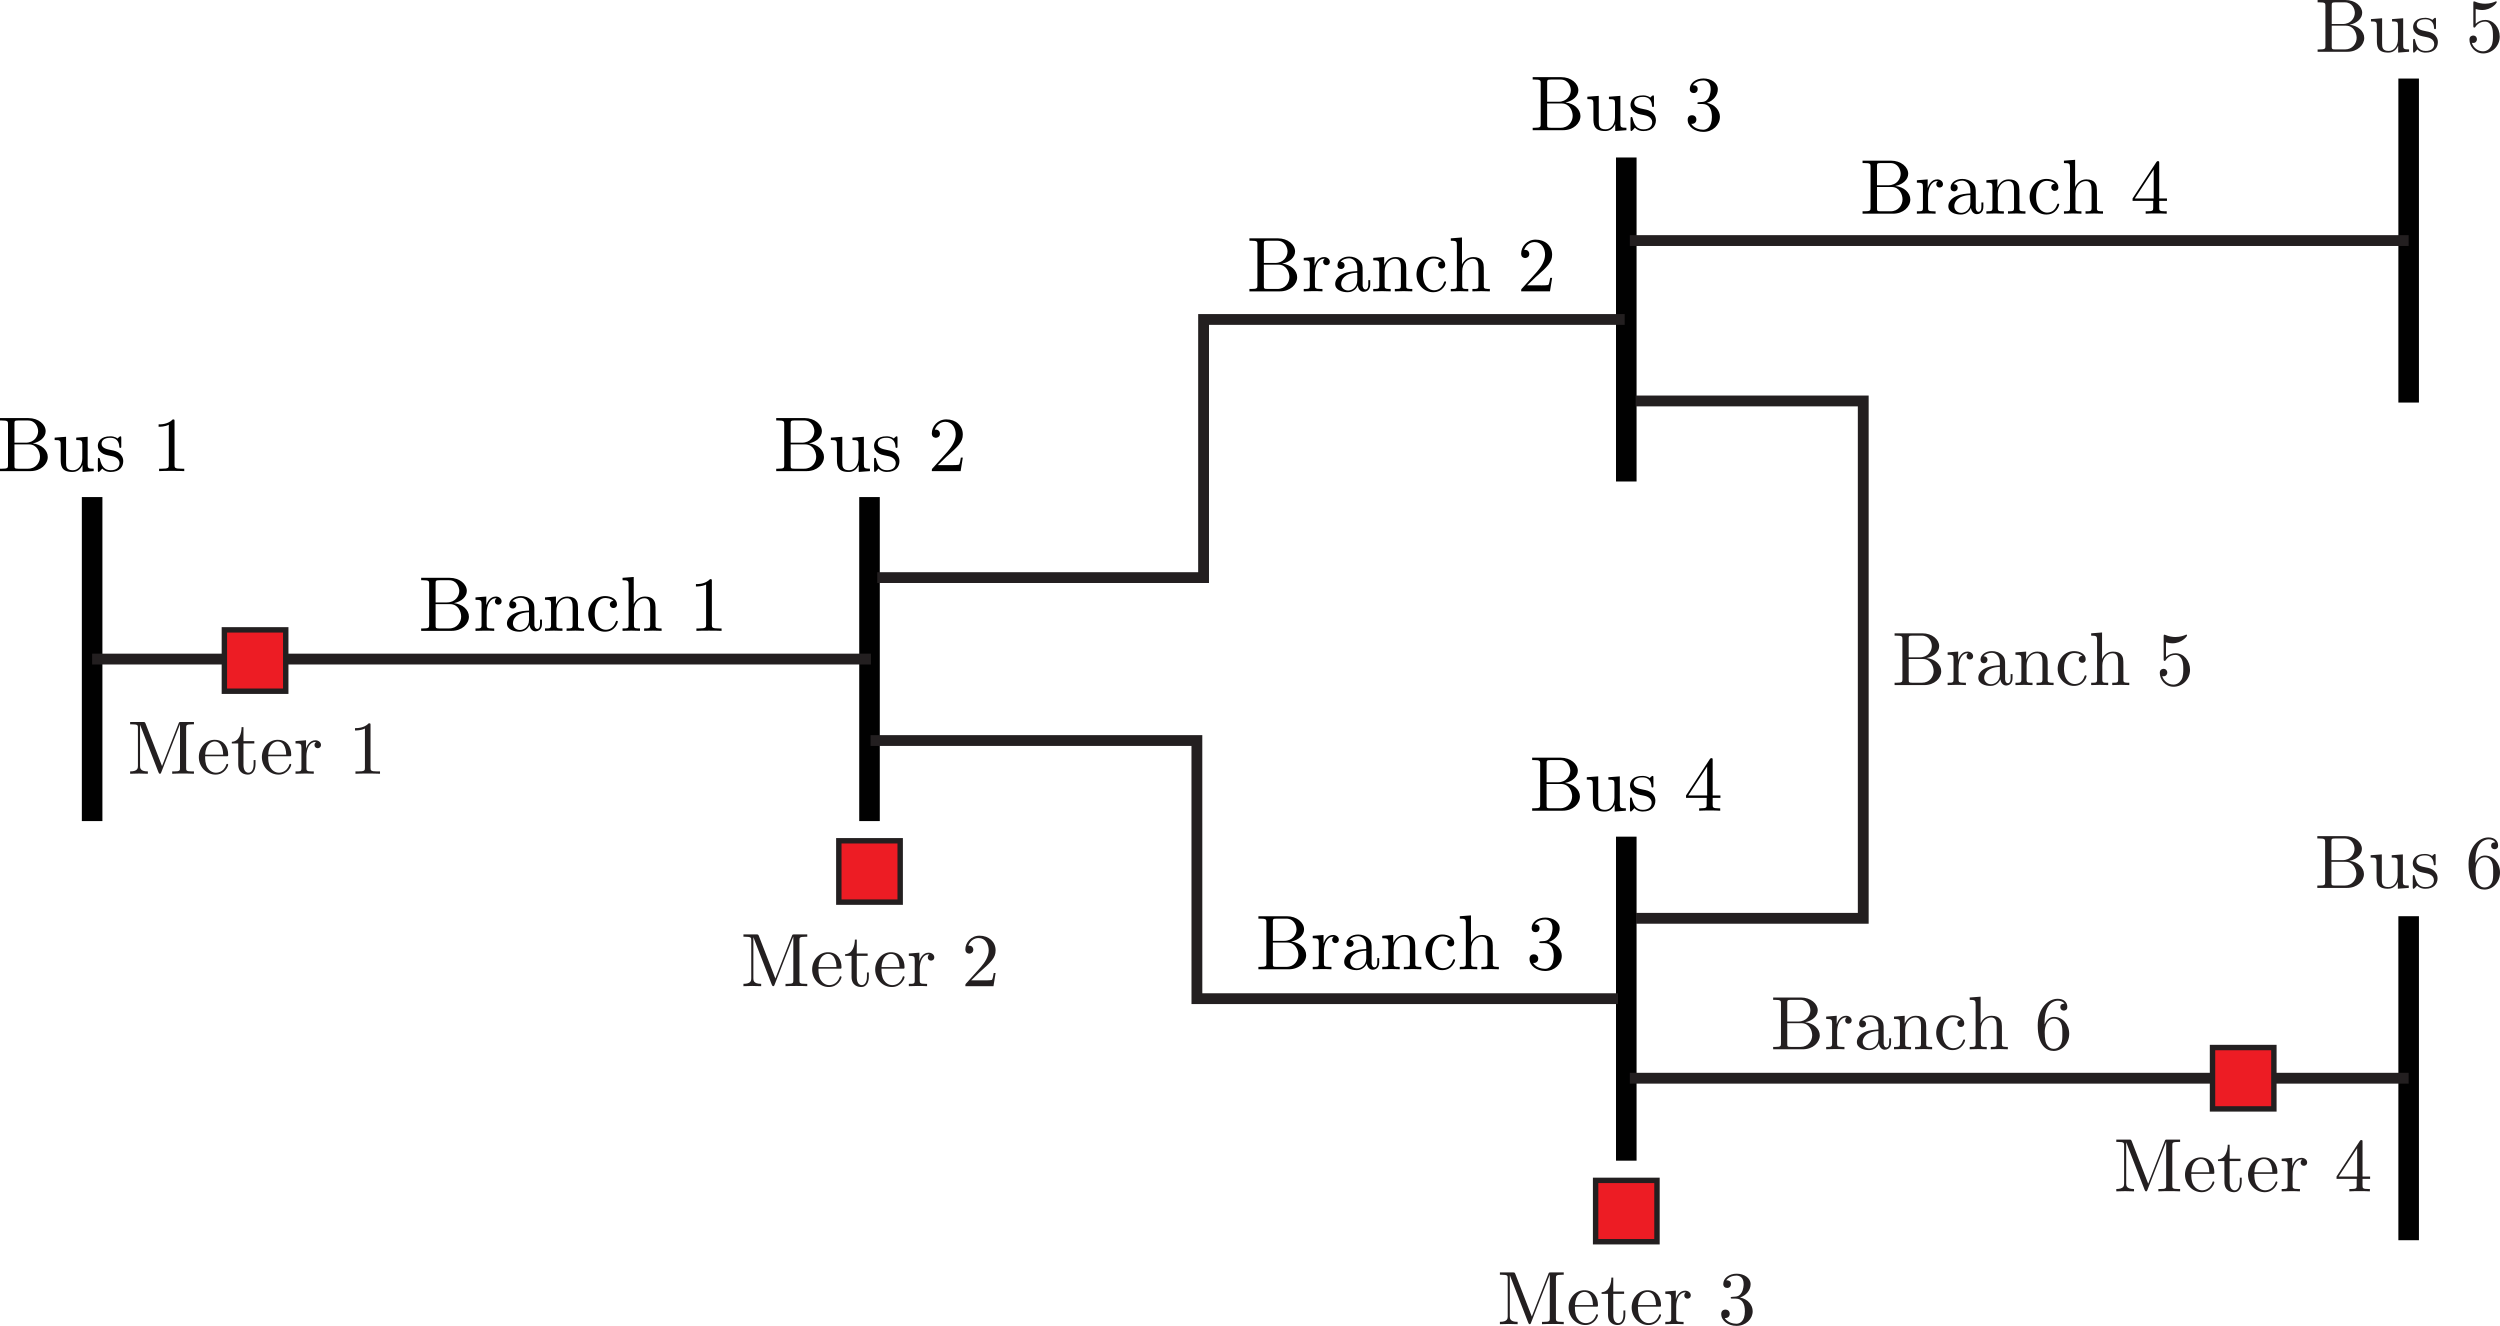 <?xml version="1.0" encoding="UTF-8"?>
<svg id="Layer_1" data-name="Layer 1" xmlns="http://www.w3.org/2000/svg" viewBox="0 0 230.96 122.489">
  <defs>
    <style>
      .cls-1, .cls-2, .cls-3, .cls-4 {
        stroke-miterlimit: 10;
      }

      .cls-1, .cls-2, .cls-4 {
        stroke: #231f20;
      }

      .cls-1, .cls-3 {
        fill: none;
      }

      .cls-2 {
        fill: #fff;
      }

      .cls-3 {
        stroke: #010101;
        stroke-width: 1.9px;
      }

      .cls-4 {
        fill: #ed1c24;
        stroke-width: .5px;
      }

      .cls-5 {
        fill: #231f20;
      }
    </style>
  </defs>
  <g>
    <rect class="cls-4" x="77.494" y="77.674" width="5.669" height="5.669"/>
    <g>
      <path class="cls-5" d="m71.629,90.401l1.534-3.943c.049-.126.049-.133.231-.133h1.184v.217h-.168c-.54,0-.553.077-.553.329v3.691c0,.252.014.329.553.329h.168v.217c-.259-.021-.729-.021-1.001-.021s-.75,0-1.008.021v-.217h.168c.539,0,.553-.077.553-.329v-4.02h-.007l-1.723,4.433c-.028.077-.049.133-.126.133-.07,0-.105-.063-.14-.154l-1.688-4.356h-.007v3.775c0,.189,0,.518.721.518v.217c-.245-.007-.588-.021-.819-.021s-.574.014-.819.021v-.217c.721,0,.721-.329.721-.518v-3.502c0-.252-.014-.329-.553-.329h-.168v-.217h1.184c.161,0,.182,0,.245.154l1.52,3.922Z"/>
      <path class="cls-5" d="m75.821,90.541c.161.259.441.469.792.469.07,0,.701,0,.946-.721.014-.056.028-.098.091-.098.035,0,.091.014.091.084,0,.133-.315.911-1.17.911-.805,0-1.541-.68-1.541-1.618,0-.875.644-1.597,1.457-1.597.875,0,1.254.679,1.254,1.373,0,.147-.021.147-.175.147h-1.954c0,.252,0,.714.21,1.05Zm1.457-1.198c0-.273-.07-1.218-.792-1.218-.238,0-.826.175-.869,1.218h1.66Z"/>
      <path class="cls-5" d="m79.153,90.254c0,.119,0,.756.47.756.259,0,.469-.266.469-.784v-.385h.175v.399c0,.448-.196.946-.693.946-.252,0-.903-.084-.903-.946v-1.933h-.595v-.154c.686-.028.896-.777.903-1.352h.175v1.289h1.002v.217h-1.002v1.947Z"/>
      <path class="cls-5" d="m81.644,90.541c.161.259.441.469.792.469.07,0,.701,0,.946-.721.014-.056.028-.098.091-.098.035,0,.091.014.091.084,0,.133-.315.911-1.17.911-.805,0-1.541-.68-1.541-1.618,0-.875.644-1.597,1.457-1.597.875,0,1.254.679,1.254,1.373,0,.147-.021.147-.175.147h-1.954c0,.252,0,.714.21,1.05Zm1.457-1.198c0-.273-.07-1.218-.792-1.218-.238,0-.826.175-.868,1.218h1.66Z"/>
      <path class="cls-5" d="m85.796,88.013c.301,0,.518.203.518.427s-.175.308-.301.308c-.154,0-.301-.105-.301-.301,0-.182.14-.266.161-.273-.014-.007-.028-.007-.077-.007-.532,0-.827.623-.827,1.316v1.079c0,.252.014.329.532.329h.147v.217c-.28-.021-.609-.021-.889-.021-.196,0-.525.014-.798.021v-.217c.469,0,.546,0,.546-.315v-1.877c0-.343-.056-.393-.546-.393v-.217l.973-.077v.771c.098-.301.351-.771.862-.771Z"/>
      <path class="cls-5" d="m90.983,90.569c.154,0,.616,0,.665-.056.07-.105.119-.414.154-.624h.175l-.196,1.219h-2.599c0-.168,0-.182.077-.259l1.345-1.499c.385-.435.735-.988.735-1.548,0-.574-.301-1.142-.938-1.142-.406,0-.784.259-.945.714.021-.007.035-.007.091-.007.245,0,.371.182.371.364,0,.287-.245.372-.364.372-.021,0-.371,0-.371-.393,0-.623.519-1.268,1.31-1.268.854,0,1.485.561,1.485,1.359,0,.7-.42,1.079-1.513,2.045l-.742.722h1.261Z"/>
    </g>
  </g>
  <g>
    <path d="m145.958,73.584c0,.674-.645,1.313-1.599,1.313h-2.812v-.223h.172c.553,0,.567-.079.567-.337v-3.781c0-.258-.014-.337-.567-.337h-.172v-.222h2.625c.933,0,1.593.588,1.593,1.212,0,.531-.495.99-1.19,1.127.796.086,1.384.624,1.384,1.249Zm-2.038-1.314c.797,0,1.148-.603,1.148-1.062,0-.38-.251-.99-.947-.99h-.889c-.337,0-.351.051-.351.287v1.765h1.04Zm1.32,1.306c0-.48-.302-1.148-1.012-1.148h-1.349v1.958c0,.237.014.287.351.287h.896c.739,0,1.112-.588,1.112-1.097Z"/>
    <path d="m148.245,74.975c-1.09,0-1.09-.653-1.09-1.212v-1.076c0-.639,0-.66-.56-.66v-.223l1.055-.079v2.382c0,.373.028.711.631.711.524,0,.868-.488.868-1.112v-1.277c0-.352-.058-.401-.56-.401v-.223l1.055-.079v2.547c0,.352.058.401.56.401v.223l-1.033.079v-.646c-.208.444-.524.646-.926.646Z"/>
    <path d="m150.893,73.174c-.194-.158-.309-.359-.309-.61,0-.402.273-.882,1.147-.882.108,0,.402,0,.675.2.028-.021.1-.086.122-.115.093-.086.108-.086.143-.086.079,0,.079.05.079.172v.724c0,.136,0,.172-.093.172-.015,0-.079,0-.086-.065-.014-.222-.05-.868-.84-.868-.617,0-.803.294-.803.545,0,.416.48.509.882.588.301.057.581.115.818.344.086.086.301.302.301.682,0,.516-.33.997-1.154.997-.151,0-.474-.007-.79-.309-.129.136-.129.151-.143.165-.136.136-.143.144-.179.144-.079,0-.079-.05-.079-.172v-.947c0-.129,0-.179.093-.179.072,0,.079.029.1.122.136.61.395,1.019.998,1.019.56,0,.811-.287.811-.653,0-.517-.588-.631-.747-.66-.516-.1-.717-.143-.946-.33Z"/>
    <path d="m155.762,73.712v-.222l2.203-3.364c.057-.086.079-.086.143-.086.115,0,.115.043.115.187v3.264h.717v.222h-.717v.624c0,.258.015.337.546.337h.15v.223c-.295-.022-.674-.022-.976-.022s-.674,0-.968.022v-.223h.15c.531,0,.545-.079.545-.337v-.624h-1.908Zm1.952-2.898l-1.751,2.676h1.751v-2.676Z"/>
  </g>
  <g>
    <path d="m146.008,10.714c0,.675-.645,1.313-1.6,1.313h-2.812v-.223h.172c.553,0,.567-.079.567-.337v-3.781c0-.257-.014-.337-.567-.337h-.172v-.222h2.625c.933,0,1.593.588,1.593,1.212,0,.531-.495.99-1.191,1.126.796.086,1.384.624,1.384,1.248Zm-2.037-1.313c.796,0,1.148-.602,1.148-1.062,0-.38-.251-.99-.947-.99h-.889c-.337,0-.351.05-.351.287v1.765h1.04Zm1.32,1.306c0-.481-.301-1.147-1.011-1.147h-1.349v1.958c0,.237.014.287.351.287h.897c.739,0,1.112-.588,1.112-1.098Z"/>
    <path d="m148.296,12.106c-1.09,0-1.09-.653-1.09-1.212v-1.077c0-.638,0-.66-.56-.66v-.222l1.055-.079v2.381c0,.373.028.711.631.711.524,0,.868-.488.868-1.112v-1.277c0-.352-.058-.402-.56-.402v-.222l1.055-.079v2.547c0,.351.057.401.559.401v.223l-1.033.079v-.645c-.208.444-.524.645-.926.645Z"/>
    <path d="m150.942,10.305c-.194-.158-.309-.359-.309-.609,0-.402.273-.883,1.148-.883.108,0,.402,0,.675.201.028-.021.1-.086.122-.115.093-.086.108-.086.143-.086.079,0,.079.051.079.173v.724c0,.136,0,.172-.093.172-.014,0-.079,0-.086-.065-.014-.223-.05-.868-.84-.868-.617,0-.803.294-.803.546,0,.416.481.509.882.588.301.058.581.115.818.345.086.086.301.301.301.682,0,.516-.33.997-1.155.997-.151,0-.473-.007-.789-.309-.129.136-.129.151-.143.165-.136.136-.143.144-.179.144-.079,0-.079-.051-.079-.172v-.947c0-.13,0-.179.094-.179.072,0,.079.029.1.122.136.61.395,1.02.997,1.02.56,0,.811-.288.811-.653,0-.517-.589-.631-.746-.66-.516-.1-.717-.143-.947-.331Z"/>
    <path d="m158.891,10.801c0,.732-.653,1.384-1.528,1.384-.782,0-1.449-.474-1.449-1.126,0-.316.23-.416.402-.416.208,0,.402.143.402.402,0,.273-.223.43-.474.394.251.423.789.545,1.098.545.316,0,.811-.208.811-1.183,0-.703-.265-1.191-.854-1.191h-.315c-.122,0-.172,0-.172-.079,0-.072.05-.079.108-.086.05,0,.223-.014.28-.021.179-.007.423-.029.638-.373.187-.316.201-.732.201-.818,0-.645-.394-.803-.689-.803-.258,0-.732.093-.954.444.108,0,.445,0,.445.359,0,.208-.143.366-.366.366-.208,0-.366-.136-.366-.373,0-.546.545-.976,1.27-.976.689,0,1.32.402,1.32.99,0,.567-.416,1.069-1.004,1.263.746.15,1.198.71,1.198,1.299Z"/>
  </g>
  <g>
    <path d="m4.412,42.211c0,.674-.645,1.313-1.599,1.313H0v-.222h.172c.553,0,.567-.079.567-.337v-3.781c0-.258-.014-.337-.567-.337h-.172v-.222h2.625c.933,0,1.593.588,1.593,1.212,0,.531-.495.99-1.191,1.127.796.086,1.384.624,1.384,1.248Zm-2.037-1.313c.796,0,1.148-.603,1.148-1.062,0-.38-.251-.99-.947-.99h-.89c-.337,0-.351.05-.351.287v1.765h1.04Zm1.32,1.306c0-.481-.301-1.148-1.011-1.148h-1.349v1.959c0,.237.014.287.351.287h.897c.739,0,1.112-.588,1.112-1.097Z"/>
    <path d="m6.699,43.602c-1.09,0-1.09-.653-1.09-1.212v-1.076c0-.638,0-.66-.56-.66v-.222l1.055-.08v2.382c0,.373.028.71.631.71.524,0,.868-.488.868-1.112v-1.278c0-.352-.058-.401-.56-.401v-.222l1.055-.08v2.548c0,.352.057.401.559.401v.222l-1.033.079v-.646c-.208.445-.524.646-.925.646Z"/>
    <path d="m9.346,41.801c-.194-.158-.309-.359-.309-.61,0-.401.273-.882,1.148-.882.108,0,.402,0,.675.201.028-.022.1-.087.122-.115.093-.087.108-.087.144-.087.079,0,.079.051.079.172v.725c0,.136,0,.172-.093.172-.014,0-.079,0-.086-.065-.014-.223-.05-.868-.839-.868-.617,0-.803.294-.803.546,0,.416.481.509.882.588.301.058.581.115.818.344.086.086.301.301.301.681,0,.517-.33.997-1.155.997-.151,0-.474-.007-.789-.308-.129.137-.129.151-.143.165-.136.137-.143.143-.179.143-.079,0-.079-.05-.079-.172v-.947c0-.129,0-.179.093-.179.072,0,.079.029.1.122.136.61.395,1.019.997,1.019.56,0,.811-.287.811-.652,0-.517-.588-.631-.746-.66-.516-.101-.717-.144-.947-.331Z"/>
    <path d="m16.125,42.957c0,.266.022.344.667.344h.23v.222c-.251-.021-.875-.021-1.162-.021s-.911,0-1.162.021v-.222h.229c.645,0,.667-.086.667-.344v-3.716c-.373.186-.796.186-.94.186v-.222c.23,0,.861,0,1.306-.459.165,0,.165.014.165.186v4.025Z"/>
  </g>
  <line class="cls-3" x1="8.511" y1="45.921" x2="8.511" y2="75.855"/>
  <g>
    <path class="cls-5" d="m218.418,3.502c0,.658-.63,1.282-1.562,1.282h-2.746v-.217h.168c.539,0,.553-.077.553-.329V.546c0-.252-.014-.329-.553-.329h-.168v-.217h2.563c.911,0,1.555.574,1.555,1.184,0,.519-.483.967-1.163,1.1.778.084,1.352.609,1.352,1.219Zm-1.989-1.282c.777,0,1.121-.588,1.121-1.037,0-.371-.245-.966-.924-.966h-.869c-.329,0-.343.049-.343.28v1.723h1.016Zm1.289,1.275c0-.469-.294-1.121-.987-1.121h-1.317v1.912c0,.231.014.28.343.28h.875c.722,0,1.085-.574,1.085-1.071Z"/>
    <path class="cls-5" d="m220.649,4.861c-1.064,0-1.064-.638-1.064-1.184v-1.051c0-.623,0-.645-.546-.645v-.217l1.03-.077v2.325c0,.364.028.693.616.693.511,0,.847-.476.847-1.085v-1.247c0-.343-.056-.393-.546-.393v-.217l1.029-.077v2.486c0,.343.056.392.546.392v.217l-1.009.077v-.63c-.203.434-.511.63-.903.63Z"/>
    <path class="cls-5" d="m223.231,3.103c-.189-.154-.301-.351-.301-.596,0-.392.266-.861,1.121-.861.105,0,.393,0,.659.196.028-.021.098-.084.119-.112.091-.084.105-.084.14-.084.077,0,.077.049.077.168v.708c0,.133,0,.168-.091.168-.014,0-.077,0-.084-.063-.014-.217-.049-.847-.82-.847-.602,0-.784.287-.784.532,0,.406.469.497.861.574.294.056.567.112.798.336.084.084.294.294.294.666,0,.504-.322.974-1.128.974-.147,0-.462-.007-.77-.301-.126.133-.126.147-.14.161-.133.133-.14.14-.175.14-.077,0-.077-.049-.077-.168v-.925c0-.126,0-.175.091-.175.07,0,.077.028.098.119.133.596.385.995.973.995.546,0,.792-.28.792-.637,0-.504-.574-.616-.728-.645-.504-.098-.701-.14-.925-.322Z"/>
    <path class="cls-5" d="m229.406,4.938c-.784,0-1.268-.68-1.268-1.282,0-.322.245-.372.343-.372.231,0,.35.175.35.343s-.119.343-.35.343c-.077,0-.098-.007-.119-.014.119.414.519.785,1.03.785.322,0,.581-.182.75-.455.168-.294.168-.714.168-.96,0-.35-.014-.623-.126-.882-.056-.126-.231-.448-.596-.448-.567,0-.826.378-.903.49-.028.042-.042.063-.091.063-.098,0-.098-.056-.098-.182V.294c0-.112,0-.168.07-.168.014,0,.028,0,.084.021.329.147.651.196.932.196.469,0,.812-.14.953-.203.035-.021.049-.021.056-.021.049,0,.07.035.07.077,0,.091-.49.729-1.352.729-.224,0-.456-.049-.596-.091v1.366c.252-.245.554-.357.89-.357.756,0,1.331.7,1.331,1.534,0,.89-.714,1.562-1.527,1.562Z"/>
  </g>
  <g>
    <path class="cls-5" d="m218.39,80.747c0,.658-.631,1.282-1.562,1.282h-2.745v-.217h.168c.539,0,.554-.077.554-.329v-3.691c0-.252-.015-.329-.554-.329h-.168v-.217h2.563c.91,0,1.555.574,1.555,1.184,0,.519-.483.967-1.163,1.1.778.084,1.353.609,1.353,1.219Zm-1.989-1.282c.777,0,1.12-.588,1.12-1.037,0-.371-.245-.966-.924-.966h-.869c-.329,0-.343.049-.343.28v1.723h1.016Zm1.288,1.275c0-.469-.294-1.121-.987-1.121h-1.316v1.912c0,.231.014.28.343.28h.876c.722,0,1.085-.574,1.085-1.071Z"/>
    <path class="cls-5" d="m220.621,82.106c-1.064,0-1.064-.638-1.064-1.184v-1.051c0-.623,0-.645-.547-.645v-.217l1.03-.077v2.325c0,.364.027.693.616.693.511,0,.847-.476.847-1.085v-1.247c0-.343-.056-.393-.546-.393v-.217l1.029-.077v2.486c0,.343.057.392.547.392v.217l-1.009.077v-.63c-.203.434-.512.63-.903.63Z"/>
    <path class="cls-5" d="m223.203,80.349c-.189-.154-.302-.351-.302-.596,0-.392.267-.861,1.121-.861.105,0,.393,0,.658.196.028-.021.098-.084.119-.112.091-.084.105-.084.14-.084.077,0,.077.049.077.168v.708c0,.133,0,.168-.091.168-.014,0-.077,0-.084-.063-.014-.217-.049-.847-.819-.847-.603,0-.784.287-.784.532,0,.406.469.497.861.574.294.056.567.112.798.336.084.084.295.294.295.666,0,.504-.322.974-1.128.974-.147,0-.462-.007-.771-.301-.126.133-.126.147-.14.161-.134.133-.141.14-.176.14-.077,0-.077-.049-.077-.168v-.925c0-.126,0-.175.092-.175.069,0,.077.028.098.119.133.596.386.995.974.995.546,0,.791-.28.791-.637,0-.504-.574-.616-.728-.645-.505-.098-.701-.14-.925-.322Z"/>
    <path class="cls-5" d="m229.56,79.038c.777,0,1.4.672,1.4,1.562,0,.924-.665,1.583-1.442,1.583-.651,0-1.464-.498-1.464-2.368,0-1.548.945-2.451,1.842-2.451.581,0,.89.336.89.756,0,.273-.21.336-.322.336-.154,0-.322-.105-.322-.322,0-.315.28-.315.386-.315-.154-.238-.448-.28-.616-.28-.357,0-1.227.252-1.227,2.024v.168c.141-.336.399-.693.876-.693Zm.651,2.494c.119-.252.119-.603.119-.938,0-.343,0-.701-.126-.96-.218-.434-.539-.434-.651-.434-.631,0-.854.701-.854,1.247,0,.126,0,.687.126,1.016.042.105.252.525.693.525.161,0,.483-.035.693-.455Z"/>
  </g>
  <line class="cls-3" x1="80.329" y1="45.921" x2="80.329" y2="75.855"/>
  <g>
    <path d="m76.122,42.211c0,.674-.645,1.313-1.6,1.313h-2.812v-.223h.172c.553,0,.567-.079.567-.337v-3.781c0-.258-.014-.338-.567-.338h-.172v-.222h2.625c.933,0,1.593.589,1.593,1.212,0,.531-.495.99-1.191,1.126.796.086,1.384.624,1.384,1.249Zm-2.037-1.314c.796,0,1.148-.602,1.148-1.062,0-.38-.251-.99-.947-.99h-.889c-.337,0-.351.051-.351.287v1.765h1.04Zm1.32,1.306c0-.48-.301-1.147-1.011-1.147h-1.349v1.958c0,.237.014.287.351.287h.897c.739,0,1.112-.588,1.112-1.097Z"/>
    <path d="m78.41,43.602c-1.09,0-1.09-.652-1.09-1.212v-1.076c0-.639,0-.66-.56-.66v-.223l1.055-.079v2.381c0,.373.028.711.631.711.524,0,.868-.488.868-1.112v-1.277c0-.352-.058-.401-.56-.401v-.223l1.055-.079v2.547c0,.352.057.401.559.401v.223l-1.033.079v-.646c-.208.444-.524.646-.926.646Z"/>
    <path d="m81.057,41.801c-.194-.157-.309-.359-.309-.61,0-.402.273-.882,1.148-.882.108,0,.402,0,.675.2.028-.021.1-.086.122-.115.093-.086.107-.086.143-.086.079,0,.079.05.079.172v.724c0,.136,0,.172-.093.172-.014,0-.079,0-.086-.065-.014-.222-.05-.868-.84-.868-.617,0-.803.294-.803.545,0,.416.481.509.883.588.301.057.581.115.818.344.086.086.301.302.301.682,0,.516-.33.997-1.155.997-.151,0-.474-.007-.789-.309-.129.136-.129.151-.143.165-.136.136-.143.143-.179.143-.079,0-.079-.05-.079-.172v-.947c0-.129,0-.179.094-.179.072,0,.079.029.1.122.136.61.395,1.019.997,1.019.56,0,.811-.287.811-.653,0-.517-.588-.631-.746-.66-.516-.1-.717-.143-.947-.33Z"/>
    <path d="m87.929,42.971c.158,0,.631,0,.681-.058.072-.108.122-.423.158-.638h.179l-.201,1.249h-2.662c0-.172,0-.187.079-.266l1.377-1.535c.394-.445.753-1.012.753-1.586,0-.589-.308-1.169-.961-1.169-.416,0-.804.265-.968.731.021-.007.036-.007.093-.007.251,0,.38.187.38.373,0,.294-.251.38-.373.38-.021,0-.38,0-.38-.402,0-.638.531-1.299,1.342-1.299.875,0,1.521.574,1.521,1.392,0,.717-.43,1.105-1.549,2.095l-.76.739h1.291Z"/>
  </g>
  <line class="cls-2" x1="8.511" y1="60.888" x2="80.459" y2="60.888"/>
  <line class="cls-3" x1="150.243" y1="14.549" x2="150.243" y2="44.482"/>
  <polyline class="cls-1" points="150.096 29.515 112.992 29.515 111.192 29.515 111.191 53.361 81.045 53.362"/>
  <line class="cls-3" x1="222.521" y1="7.257" x2="222.521" y2="37.19"/>
  <line class="cls-2" x1="150.573" y1="22.224" x2="222.521" y2="22.224"/>
  <line class="cls-3" x1="150.243" y1="107.228" x2="150.243" y2="77.294"/>
  <line class="cls-3" x1="222.521" y1="114.576" x2="222.521" y2="84.643"/>
  <line class="cls-2" x1="150.573" y1="99.61" x2="222.521" y2="99.61"/>
  <polyline class="cls-1" points="151.108 37.042 172.134 37.042 172.134 61.151 172.134 84.837 151.141 84.837"/>
  <g>
    <path class="cls-5" d="m179.338,62.009c0,.658-.63,1.282-1.562,1.282h-2.746v-.217h.169c.539,0,.553-.077.553-.329v-3.691c0-.252-.014-.329-.553-.329h-.169v-.217h2.563c.911,0,1.555.574,1.555,1.184,0,.519-.482.967-1.162,1.1.777.084,1.352.609,1.352,1.219Zm-1.989-1.282c.777,0,1.121-.588,1.121-1.037,0-.371-.245-.966-.925-.966h-.868c-.329,0-.344.049-.344.28v1.723h1.016Zm1.289,1.275c0-.469-.294-1.121-.987-1.121h-1.317v1.912c0,.231.015.28.344.28h.875c.722,0,1.086-.574,1.086-1.071Z"/>
    <path class="cls-5" d="m181.766,60.195c.301,0,.519.203.519.427s-.175.308-.302.308c-.153,0-.301-.105-.301-.301,0-.182.14-.266.161-.273-.014-.007-.028-.007-.077-.007-.532,0-.826.623-.826,1.316v1.079c0,.252.014.329.532.329h.146v.217c-.279-.021-.608-.021-.889-.021-.196,0-.525.014-.799.021v-.217c.47,0,.546,0,.546-.315v-1.877c0-.343-.056-.393-.546-.393v-.217l.974-.077v.771c.098-.301.351-.771.861-.771Z"/>
    <path class="cls-5" d="m183.886,63.368c-.44,0-1.12-.175-1.12-.743,0-.308.175-.672.7-.91.441-.21.932-.231,1.289-.252v-.259c0-.624-.399-.896-.742-.896-.225,0-.567.077-.757.322.322.007.357.238.357.322,0,.182-.126.322-.322.322-.183,0-.322-.119-.322-.329,0-.462.483-.792,1.058-.792.336,0,.687.112.959.385.253.259.253.532.253.826v1.401c0,.035.027.35.259.35.077,0,.252-.042.252-.448v-.392h.175v.392c0,.567-.427.666-.574.666-.329,0-.518-.294-.546-.574-.133.329-.455.609-.918.609Zm-.581-.75c0,.35.287.595.631.595.314,0,.819-.238.819-.903v-.7c-1.156.042-1.45.623-1.45,1.008Z"/>
    <path class="cls-5" d="m186.196,60.489v-.217l.987-.077v.735c.196-.434.525-.735,1.037-.735.406,0,.638.14.735.259.217.252.217.469.217,1.071v1.338c.007.21.183.21.547.21v.217c-.238-.007-.603-.021-.785-.021-.188,0-.546.014-.791.021v-.217c.47,0,.546,0,.546-.315v-1.632c0-.399-.076-.777-.518-.777-.448,0-.945.392-.945,1.121v1.289c0,.315.076.315.546.315v.217c-.238-.007-.603-.021-.784-.021-.189,0-.547.014-.792.021v-.217c.47,0,.547,0,.547-.315v-1.877c0-.343-.057-.393-.547-.393Z"/>
    <path class="cls-5" d="m191.664,63.193c.259,0,.715-.084.918-.735.014-.042.027-.07.091-.07.021,0,.091,0,.091.07,0,.07-.224.911-1.162.911-.812,0-1.506-.693-1.506-1.59,0-.869.644-1.625,1.52-1.625.539,0,1.071.273,1.071.75,0,.21-.14.329-.322.329-.196,0-.322-.14-.322-.322,0-.091.042-.301.329-.322-.245-.252-.686-.259-.749-.259-.371,0-.945.294-.945,1.436,0,1.127.616,1.429.987,1.429Z"/>
    <path class="cls-5" d="m193.735,59.116c0-.343-.056-.392-.546-.392v-.217l1.008-.077v2.452c.119-.266.428-.687,1.016-.687.406,0,.638.14.735.259.218.252.218.469.218,1.071v1.338c.007.21.182.21.546.21v.217c-.238-.007-.603-.021-.784-.021-.189,0-.546.014-.791.021v-.217c.469,0,.546,0,.546-.315v-1.632c0-.399-.077-.777-.519-.777-.448,0-.945.392-.945,1.121v1.289c0,.315.077.315.546.315v.217c-.237-.007-.602-.021-.784-.021-.188,0-.546.014-.791.021v-.217c.469,0,.546,0,.546-.315v-3.642Z"/>
    <path class="cls-5" d="m200.798,63.445c-.784,0-1.268-.68-1.268-1.282,0-.322.245-.372.344-.372.23,0,.35.175.35.343s-.119.343-.35.343c-.077,0-.099-.007-.119-.014.119.414.519.785,1.029.785.322,0,.581-.182.749-.455.169-.294.169-.714.169-.96,0-.35-.015-.623-.126-.882-.057-.126-.231-.448-.596-.448-.567,0-.826.378-.903.49-.028.042-.042.063-.091.063-.099,0-.099-.056-.099-.182v-2.073c0-.112,0-.168.07-.168.014,0,.028,0,.084.021.329.147.651.196.932.196.469,0,.812-.14.952-.203.035-.021.049-.021.056-.021.05,0,.07.035.07.077,0,.091-.49.729-1.352.729-.224,0-.455-.049-.596-.091v1.366c.253-.245.554-.357.89-.357.757,0,1.331.7,1.331,1.534,0,.89-.715,1.562-1.527,1.562Z"/>
  </g>
  <polyline class="cls-1" points="149.478 92.261 112.375 92.261 110.575 92.261 110.573 68.415 80.427 68.414"/>
  <rect class="cls-4" x="147.409" y="109.047" width="5.669" height="5.669"/>
  <g>
    <path class="cls-5" d="m141.515,121.627l1.534-3.943c.049-.126.049-.133.231-.133h1.184v.217h-.168c-.54,0-.554.077-.554.329v3.691c0,.252.014.329.554.329h.168v.217c-.26-.021-.729-.021-1.002-.021s-.749,0-1.008.021v-.217h.168c.539,0,.553-.077.553-.329v-4.02h-.007l-1.723,4.433c-.028.077-.049.133-.126.133-.07,0-.105-.063-.141-.154l-1.688-4.356h-.007v3.775c0,.189,0,.518.721.518v.217c-.245-.007-.588-.021-.819-.021s-.574.014-.819.021v-.217c.722,0,.722-.329.722-.518v-3.502c0-.252-.015-.329-.554-.329h-.168v-.217h1.184c.161,0,.183,0,.245.154l1.52,3.922Z"/>
    <path class="cls-5" d="m145.707,121.767c.161.259.441.469.791.469.07,0,.701,0,.946-.721.014-.056.027-.098.091-.098.035,0,.091.014.091.084,0,.133-.315.911-1.17.911-.805,0-1.54-.68-1.54-1.618,0-.875.644-1.597,1.456-1.597.876,0,1.254.679,1.254,1.373,0,.147-.021.147-.175.147h-1.954c0,.252,0,.714.21,1.05Zm1.457-1.198c0-.273-.07-1.218-.792-1.218-.238,0-.826.175-.868,1.218h1.66Z"/>
    <path class="cls-5" d="m149.039,121.48c0,.119,0,.756.47.756.259,0,.469-.266.469-.784v-.385h.175v.399c0,.448-.195.946-.693.946-.252,0-.903-.084-.903-.946v-1.933h-.595v-.154c.686-.028.896-.777.903-1.352h.175v1.289h1.002v.217h-1.002v1.947Z"/>
    <path class="cls-5" d="m151.53,121.767c.161.259.441.469.792.469.07,0,.7,0,.945-.721.014-.056.028-.098.091-.098.035,0,.092.014.092.084,0,.133-.315.911-1.17.911-.806,0-1.541-.68-1.541-1.618,0-.875.645-1.597,1.457-1.597.875,0,1.254.679,1.254,1.373,0,.147-.021.147-.176.147h-1.954c0,.252,0,.714.21,1.05Zm1.457-1.198c0-.273-.069-1.218-.791-1.218-.238,0-.826.175-.868,1.218h1.659Z"/>
    <path class="cls-5" d="m155.683,119.239c.301,0,.518.203.518.427s-.175.308-.301.308c-.154,0-.301-.105-.301-.301,0-.182.14-.266.16-.273-.014-.007-.027-.007-.076-.007-.532,0-.827.623-.827,1.316v1.079c0,.252.015.329.532.329h.147v.217c-.28-.021-.609-.021-.89-.021-.196,0-.525.014-.798.021v-.217c.469,0,.546,0,.546-.315v-1.877c0-.343-.056-.393-.546-.393v-.217l.973-.077v.771c.099-.301.351-.771.862-.771Z"/>
    <path class="cls-5" d="m161.92,121.137c0,.714-.638,1.352-1.492,1.352-.764,0-1.415-.462-1.415-1.1,0-.309.225-.406.393-.406.203,0,.393.14.393.392,0,.266-.218.42-.463.385.245.413.771.532,1.072.532.308,0,.791-.203.791-1.156,0-.686-.259-1.163-.833-1.163h-.309c-.119,0-.168,0-.168-.077,0-.07.049-.077.105-.084.049,0,.217-.014.272-.021.176-.007.413-.028.624-.364.182-.308.195-.714.195-.798,0-.63-.385-.784-.672-.784-.252,0-.715.091-.932.434.105,0,.435,0,.435.35,0,.203-.141.357-.357.357-.203,0-.357-.133-.357-.364,0-.532.532-.953,1.24-.953.672,0,1.288.392,1.288.966,0,.554-.406,1.044-.98,1.233.729.147,1.17.693,1.17,1.268Z"/>
  </g>
  <g>
    <rect class="cls-4" x="20.729" y="58.189" width="5.669" height="5.669"/>
    <g>
      <path class="cls-5" d="m14.968,70.777l1.534-3.943c.049-.126.049-.133.231-.133h1.184v.217h-.168c-.54,0-.553.077-.553.329v3.691c0,.252.014.329.553.329h.168v.217c-.259-.021-.729-.021-1.001-.021s-.75,0-1.008.021v-.217h.168c.539,0,.553-.077.553-.329v-4.02h-.007l-1.723,4.433c-.028.077-.049.133-.126.133-.07,0-.105-.063-.14-.154l-1.688-4.356h-.007v3.775c0,.189,0,.518.721.518v.217c-.245-.007-.588-.021-.819-.021s-.574.014-.819.021v-.217c.721,0,.721-.329.721-.518v-3.502c0-.252-.014-.329-.553-.329h-.168v-.217h1.184c.161,0,.182,0,.245.154l1.52,3.922Z"/>
      <path class="cls-5" d="m19.16,70.917c.161.259.441.469.792.469.07,0,.701,0,.946-.721.014-.056.028-.098.091-.098.035,0,.091.014.091.084,0,.133-.315.911-1.17.911-.805,0-1.541-.68-1.541-1.618,0-.875.644-1.597,1.457-1.597.875,0,1.254.679,1.254,1.373,0,.147-.021.147-.175.147h-1.954c0,.252,0,.714.21,1.05Zm1.457-1.198c0-.273-.07-1.218-.792-1.218-.238,0-.826.175-.869,1.218h1.66Z"/>
      <path class="cls-5" d="m22.492,70.63c0,.119,0,.756.47.756.259,0,.469-.266.469-.784v-.385h.175v.399c0,.448-.196.946-.693.946-.252,0-.903-.084-.903-.946v-1.933h-.595v-.154c.686-.028.896-.777.903-1.352h.175v1.289h1.002v.217h-1.002v1.947Z"/>
      <path class="cls-5" d="m24.984,70.917c.161.259.441.469.792.469.07,0,.701,0,.946-.721.014-.056.028-.098.091-.098.035,0,.091.014.091.084,0,.133-.315.911-1.17.911-.805,0-1.541-.68-1.541-1.618,0-.875.644-1.597,1.457-1.597.875,0,1.254.679,1.254,1.373,0,.147-.021.147-.175.147h-1.954c0,.252,0,.714.21,1.05Zm1.457-1.198c0-.273-.07-1.218-.792-1.218-.238,0-.826.175-.868,1.218h1.66Z"/>
      <path class="cls-5" d="m29.136,68.389c.301,0,.518.203.518.427s-.175.308-.301.308c-.154,0-.301-.105-.301-.301,0-.182.14-.266.161-.273-.014-.007-.028-.007-.077-.007-.532,0-.827.623-.827,1.316v1.079c0,.252.014.329.532.329h.147v.217c-.28-.021-.609-.021-.889-.021-.196,0-.525.014-.798.021v-.217c.469,0,.546,0,.546-.315v-1.877c0-.343-.056-.393-.546-.393v-.217l.973-.077v.771c.098-.301.351-.771.862-.771Z"/>
      <path class="cls-5" d="m34.232,70.931c0,.259.021.336.651.336h.224v.217c-.245-.021-.854-.021-1.135-.021s-.889,0-1.134.021v-.217h.224c.63,0,.651-.084.651-.336v-3.628c-.364.182-.778.182-.917.182v-.217c.224,0,.84,0,1.274-.448.161,0,.161.014.161.182v3.929Z"/>
    </g>
  </g>
  <g>
    <g>
      <path class="cls-5" d="m198.458,109.356l1.534-3.943c.049-.126.049-.133.231-.133h1.184v.217h-.168c-.54,0-.553.077-.553.329v3.691c0,.252.014.329.553.329h.168v.217c-.259-.021-.729-.021-1.001-.021s-.75,0-1.008.021v-.217h.168c.539,0,.553-.077.553-.329v-4.02h-.007l-1.723,4.433c-.028.077-.049.133-.126.133-.07,0-.105-.063-.14-.154l-1.688-4.356h-.007v3.775c0,.189,0,.518.721.518v.217c-.245-.007-.588-.021-.819-.021s-.574.014-.819.021v-.217c.721,0,.721-.329.721-.518v-3.502c0-.252-.014-.329-.553-.329h-.168v-.217h1.184c.161,0,.182,0,.245.154l1.52,3.922Z"/>
      <path class="cls-5" d="m202.65,109.496c.161.259.441.469.792.469.07,0,.701,0,.946-.721.014-.056.028-.098.091-.098.035,0,.091.014.091.084,0,.133-.315.911-1.17.911-.805,0-1.541-.68-1.541-1.618,0-.875.644-1.597,1.457-1.597.875,0,1.254.679,1.254,1.373,0,.147-.021.147-.175.147h-1.954c0,.252,0,.714.21,1.05Zm1.457-1.198c0-.273-.07-1.218-.792-1.218-.238,0-.826.175-.869,1.218h1.66Z"/>
      <path class="cls-5" d="m205.982,109.209c0,.119,0,.756.47.756.259,0,.469-.266.469-.784v-.385h.175v.399c0,.448-.196.946-.693.946-.252,0-.903-.084-.903-.946v-1.933h-.595v-.154c.686-.028.896-.777.903-1.352h.175v1.289h1.002v.217h-1.002v1.947Z"/>
      <path class="cls-5" d="m208.474,109.496c.161.259.441.469.792.469.07,0,.701,0,.946-.721.014-.056.028-.098.091-.098.035,0,.091.014.091.084,0,.133-.315.911-1.17.911-.805,0-1.541-.68-1.541-1.618,0-.875.644-1.597,1.457-1.597.875,0,1.254.679,1.254,1.373,0,.147-.021.147-.175.147h-1.954c0,.252,0,.714.21,1.05Zm1.457-1.198c0-.273-.07-1.218-.792-1.218-.238,0-.826.175-.868,1.218h1.66Z"/>
      <path class="cls-5" d="m212.626,106.967c.301,0,.518.203.518.427s-.175.308-.301.308c-.154,0-.301-.105-.301-.301,0-.182.14-.266.161-.273-.014-.007-.028-.007-.077-.007-.532,0-.827.623-.827,1.316v1.079c0,.252.014.329.532.329h.147v.217c-.28-.021-.609-.021-.889-.021-.196,0-.525.014-.798.021v-.217c.469,0,.546,0,.546-.315v-1.877c0-.343-.056-.393-.546-.393v-.217l.973-.077v.771c.098-.301.351-.771.862-.771Z"/>
      <path class="cls-5" d="m215.859,108.907v-.217l2.15-3.285c.056-.084.077-.084.14-.084.112,0,.112.042.112.182v3.187h.7v.217h-.7v.609c0,.252.014.329.532.329h.147v.217c-.287-.021-.658-.021-.953-.021s-.658,0-.945.021v-.217h.147c.518,0,.532-.077.532-.329v-.609h-1.863Zm1.905-2.83l-1.709,2.613h1.709v-2.613Z"/>
    </g>
    <rect class="cls-4" x="204.401" y="96.775" width="5.669" height="5.669"/>
  </g>
  <g>
    <path d="m120.668,88.233c0,.674-.645,1.313-1.6,1.313h-2.812v-.223h.172c.553,0,.567-.079.567-.337v-3.781c0-.258-.014-.337-.567-.337h-.172v-.222h2.625c.933,0,1.593.588,1.593,1.212,0,.531-.495.99-1.191,1.126.796.086,1.384.624,1.384,1.249Zm-2.037-1.313c.796,0,1.148-.602,1.148-1.062,0-.38-.251-.99-.947-.99h-.889c-.337,0-.351.051-.351.287v1.765h1.04Zm1.32,1.306c0-.481-.301-1.148-1.011-1.148h-1.349v1.958c0,.238.014.287.351.287h.897c.739,0,1.112-.588,1.112-1.097Z"/>
    <path d="m123.156,86.375c.308,0,.531.208.531.438s-.179.315-.309.315c-.158,0-.308-.107-.308-.308,0-.187.143-.273.165-.28-.014-.007-.028-.007-.079-.007-.545,0-.847.638-.847,1.349v1.105c0,.258.014.337.545.337h.15v.223c-.287-.022-.624-.022-.911-.022-.201,0-.538.015-.818.022v-.223c.481,0,.56,0,.56-.322v-1.923c0-.351-.057-.401-.56-.401v-.222l.997-.08v.79c.101-.309.359-.79.882-.79Z"/>
    <path d="m125.33,89.625c-.452,0-1.148-.179-1.148-.76,0-.316.179-.689.718-.932.452-.216.954-.238,1.32-.259v-.266c0-.638-.409-.918-.76-.918-.229,0-.581.079-.774.331.33.007.365.243.365.33,0,.186-.129.33-.33.33-.187,0-.33-.122-.33-.337,0-.473.495-.811,1.083-.811.344,0,.703.114.983.395.258.265.258.545.258.846v1.435c0,.036.029.359.266.359.079,0,.258-.044.258-.459v-.401h.179v.401c0,.581-.437.681-.588.681-.337,0-.531-.301-.56-.588-.136.337-.466.624-.94.624Zm-.595-.767c0,.359.294.609.646.609.323,0,.839-.244.839-.926v-.717c-1.184.044-1.485.638-1.485,1.034Z"/>
    <path d="m127.697,86.677v-.222l1.012-.08v.753c.201-.444.538-.753,1.062-.753.416,0,.653.144.753.265.222.259.222.481.222,1.098v1.37c.007.215.186.215.559.215v.223c-.244-.007-.617-.022-.803-.022-.194,0-.56.015-.811.022v-.223c.481,0,.56,0,.56-.322v-1.672c0-.409-.079-.796-.531-.796-.459,0-.968.401-.968,1.147v1.32c0,.322.079.322.559.322v.223c-.244-.007-.617-.022-.803-.022-.194,0-.56.015-.811.022v-.223c.481,0,.56,0,.56-.322v-1.923c0-.351-.058-.401-.56-.401Z"/>
    <path d="m133.299,89.446c.265,0,.732-.086.94-.753.014-.043.029-.072.093-.072.022,0,.093,0,.093.072s-.229.932-1.191.932c-.832,0-1.542-.71-1.542-1.628,0-.89.66-1.664,1.557-1.664.552,0,1.098.28,1.098.768,0,.215-.143.337-.33.337-.201,0-.33-.144-.33-.331,0-.093.043-.309.337-.331-.251-.257-.703-.265-.768-.265-.38,0-.968.302-.968,1.47,0,1.156.631,1.464,1.011,1.464Z"/>
    <path d="m135.422,85.27c0-.352-.058-.402-.56-.402v-.222l1.033-.079v2.511c.122-.272.437-.703,1.04-.703.416,0,.653.144.753.265.222.259.222.481.222,1.098v1.37c.007.215.186.215.559.215v.223c-.244-.007-.617-.022-.803-.022-.194,0-.56.015-.811.022v-.223c.481,0,.56,0,.56-.322v-1.672c0-.409-.079-.796-.531-.796-.459,0-.969.401-.969,1.147v1.32c0,.322.079.322.559.322v.223c-.244-.007-.617-.022-.803-.022-.194,0-.56.015-.811.022v-.223c.48,0,.56,0,.56-.322v-3.731Z"/>
    <path d="m144.281,88.319c0,.732-.653,1.385-1.528,1.385-.782,0-1.449-.474-1.449-1.126,0-.316.23-.416.402-.416.208,0,.402.144.402.402,0,.273-.223.431-.474.394.251.423.789.546,1.098.546.316,0,.811-.208.811-1.184,0-.703-.265-1.191-.854-1.191h-.315c-.122,0-.172,0-.172-.079,0-.072.05-.079.108-.086.05,0,.222-.014.28-.021.179-.008.423-.029.638-.374.186-.315.201-.731.201-.817,0-.645-.394-.804-.689-.804-.258,0-.732.094-.954.445.107,0,.445,0,.445.359,0,.208-.143.366-.366.366-.208,0-.366-.136-.366-.373,0-.546.545-.976,1.27-.976.689,0,1.32.401,1.32.99,0,.567-.416,1.069-1.004,1.263.746.15,1.198.71,1.198,1.298Z"/>
  </g>
  <g>
    <path d="m43.32,56.968c0,.674-.645,1.313-1.6,1.313h-2.812v-.222h.172c.553,0,.567-.079.567-.338v-3.781c0-.258-.014-.337-.567-.337h-.172v-.222h2.625c.933,0,1.593.588,1.593,1.212,0,.531-.495.99-1.191,1.126.796.086,1.384.624,1.384,1.248Zm-2.037-1.313c.796,0,1.148-.603,1.148-1.062,0-.38-.251-.99-.947-.99h-.889c-.337,0-.352.05-.352.287v1.765h1.04Zm1.32,1.306c0-.481-.301-1.148-1.011-1.148h-1.349v1.959c0,.237.014.287.352.287h.897c.739,0,1.112-.589,1.112-1.098Z"/>
    <path d="m45.809,55.11c.308,0,.531.208.531.438s-.179.316-.309.316c-.158,0-.308-.108-.308-.309,0-.186.143-.273.165-.28-.014-.007-.028-.007-.079-.007-.545,0-.847.638-.847,1.349v1.105c0,.259.014.338.545.338h.15v.222c-.287-.021-.624-.021-.911-.021-.201,0-.538.014-.818.021v-.222c.481,0,.56,0,.56-.323v-1.923c0-.352-.057-.401-.56-.401v-.222l.997-.08v.79c.1-.309.359-.79.882-.79Z"/>
    <path d="m47.982,58.36c-.452,0-1.148-.179-1.148-.76,0-.316.179-.689.718-.932.452-.216.954-.237,1.32-.259v-.265c0-.638-.409-.918-.761-.918-.229,0-.581.079-.775.33.33.007.366.244.366.33,0,.187-.129.331-.33.331-.187,0-.33-.122-.33-.337,0-.473.495-.811,1.083-.811.345,0,.703.115.983.394.258.266.258.546.258.847v1.435c0,.036.029.359.266.359.079,0,.258-.043.258-.459v-.402h.179v.402c0,.581-.437.681-.588.681-.337,0-.531-.301-.56-.588-.136.337-.466.624-.94.624Zm-.595-.767c0,.359.294.61.646.61.323,0,.839-.244.839-.925v-.718c-1.184.044-1.485.639-1.485,1.034Z"/>
    <path d="m50.349,55.412v-.222l1.012-.08v.754c.201-.445.538-.754,1.062-.754.416,0,.653.144.753.266.222.258.222.481.222,1.097v1.37c.007.215.186.215.559.215v.222c-.244-.007-.617-.021-.803-.021-.194,0-.56.014-.811.021v-.222c.481,0,.56,0,.56-.323v-1.672c0-.408-.079-.796-.531-.796-.459,0-.969.401-.969,1.147v1.32c0,.323.079.323.559.323v.222c-.244-.007-.617-.021-.803-.021-.194,0-.56.014-.811.021v-.222c.481,0,.56,0,.56-.323v-1.923c0-.352-.058-.401-.56-.401Z"/>
    <path d="m55.951,58.18c.265,0,.731-.086.94-.753.014-.043.029-.072.093-.072.022,0,.093,0,.093.072s-.23.932-1.191.932c-.832,0-1.542-.71-1.542-1.628,0-.889.66-1.664,1.557-1.664.552,0,1.098.28,1.098.768,0,.215-.143.337-.33.337-.201,0-.33-.144-.33-.33,0-.093.043-.309.337-.33-.251-.258-.703-.266-.768-.266-.38,0-.968.302-.968,1.471,0,1.155.631,1.463,1.011,1.463Z"/>
    <path d="m58.074,54.005c0-.352-.058-.402-.56-.402v-.222l1.033-.079v2.511c.122-.272.437-.703,1.04-.703.416,0,.653.144.753.266.222.258.222.481.222,1.097v1.37c.007.215.186.215.559.215v.222c-.244-.007-.617-.021-.803-.021-.194,0-.56.014-.811.021v-.222c.481,0,.56,0,.56-.323v-1.672c0-.408-.079-.796-.531-.796-.459,0-.969.401-.969,1.147v1.32c0,.323.079.323.559.323v.222c-.244-.007-.617-.021-.803-.021-.194,0-.56.014-.811.021v-.222c.481,0,.56,0,.56-.323v-3.731Z"/>
    <path d="m65.764,57.714c0,.266.022.345.667.345h.23v.222c-.251-.021-.875-.021-1.162-.021s-.911,0-1.162.021v-.222h.229c.645,0,.667-.086.667-.345v-3.716c-.373.186-.796.186-.94.186v-.222c.23,0,.861,0,1.306-.459.165,0,.165.014.165.186v4.025Z"/>
  </g>
  <g>
    <path d="m119.837,25.605c0,.674-.645,1.313-1.599,1.313h-2.812v-.223h.172c.553,0,.567-.079.567-.337v-3.781c0-.258-.014-.337-.567-.337h-.172v-.222h2.625c.933,0,1.593.588,1.593,1.212,0,.531-.495.99-1.191,1.126.796.086,1.384.624,1.384,1.249Zm-2.037-1.313c.796,0,1.148-.603,1.148-1.062,0-.38-.251-.99-.947-.99h-.889c-.337,0-.352.051-.352.287v1.765h1.04Zm1.32,1.306c0-.48-.301-1.148-1.011-1.148h-1.349v1.958c0,.237.014.287.352.287h.897c.739,0,1.112-.588,1.112-1.097Z"/>
    <path d="m122.325,23.747c.308,0,.531.208.531.437s-.179.316-.309.316c-.158,0-.308-.108-.308-.308,0-.187.143-.273.165-.28-.014-.008-.028-.008-.079-.008-.545,0-.846.639-.846,1.349v1.104c0,.258.014.337.545.337h.15v.223c-.287-.022-.624-.022-.911-.022-.201,0-.538.015-.818.022v-.223c.481,0,.56,0,.56-.323v-1.922c0-.351-.057-.401-.56-.401v-.223l.997-.079v.789c.101-.308.359-.789.882-.789Z"/>
    <path d="m124.499,26.997c-.452,0-1.148-.179-1.148-.761,0-.315.179-.688.718-.932.452-.215.954-.237,1.32-.258v-.266c0-.638-.409-.918-.76-.918-.23,0-.581.079-.774.33.33.007.365.243.365.33,0,.186-.129.33-.33.33-.187,0-.33-.122-.33-.337,0-.474.495-.811,1.083-.811.344,0,.703.115.983.395.258.265.258.545.258.846v1.435c0,.036.029.359.266.359.079,0,.258-.044.258-.459v-.402h.179v.402c0,.581-.437.681-.588.681-.337,0-.531-.302-.56-.589-.136.338-.466.624-.94.624Zm-.596-.768c0,.359.294.61.646.61.323,0,.839-.244.839-.926v-.717c-1.184.043-1.485.638-1.485,1.033Z"/>
    <path d="m126.866,24.048v-.223l1.011-.079v.753c.201-.444.538-.753,1.062-.753.416,0,.653.143.753.265.222.259.222.481.222,1.098v1.37c.007.215.186.215.559.215v.223c-.244-.007-.617-.022-.803-.022-.194,0-.56.015-.811.022v-.223c.481,0,.56,0,.56-.323v-1.671c0-.409-.079-.797-.531-.797-.459,0-.969.402-.969,1.148v1.32c0,.323.079.323.559.323v.223c-.244-.007-.617-.022-.803-.022-.194,0-.56.015-.811.022v-.223c.48,0,.56,0,.56-.323v-1.922c0-.351-.058-.401-.56-.401Z"/>
    <path d="m132.468,26.817c.266,0,.732-.087.94-.753.014-.044.029-.072.093-.072.022,0,.093,0,.093.072s-.23.932-1.191.932c-.832,0-1.542-.71-1.542-1.629,0-.889.66-1.664,1.557-1.664.552,0,1.097.28,1.097.767,0,.216-.143.337-.33.337-.201,0-.33-.143-.33-.33,0-.094.043-.309.337-.331-.251-.258-.703-.265-.768-.265-.38,0-.968.301-.968,1.47,0,1.155.631,1.464,1.011,1.464Z"/>
    <path d="m134.591,22.642c0-.352-.058-.402-.56-.402v-.222l1.033-.079v2.511c.122-.273.437-.703,1.04-.703.416,0,.653.143.753.265.223.259.223.481.223,1.098v1.37c.007.215.186.215.559.215v.223c-.244-.007-.617-.022-.803-.022-.194,0-.56.015-.811.022v-.223c.481,0,.56,0,.56-.323v-1.671c0-.409-.079-.797-.531-.797-.459,0-.969.402-.969,1.148v1.32c0,.323.079.323.559.323v.223c-.244-.007-.617-.022-.803-.022-.194,0-.56.015-.811.022v-.223c.481,0,.56,0,.56-.323v-3.73Z"/>
    <path d="m142.374,26.365c.158,0,.631,0,.681-.058.072-.108.122-.423.158-.639h.179l-.201,1.249h-2.662c0-.172,0-.187.079-.266l1.377-1.535c.394-.445.753-1.012.753-1.586,0-.588-.308-1.169-.961-1.169-.416,0-.803.265-.969.731.021-.007.036-.007.093-.007.251,0,.381.187.381.373,0,.294-.251.38-.373.38-.021,0-.38,0-.38-.402,0-.639.531-1.299,1.341-1.299.875,0,1.521.574,1.521,1.392,0,.717-.43,1.105-1.549,2.095l-.76.739h1.291Z"/>
  </g>
  <g>
    <path class="cls-5" d="m168.118,95.655c0,.658-.631,1.282-1.562,1.282h-2.745v-.217h.168c.539,0,.554-.077.554-.329v-3.691c0-.252-.015-.329-.554-.329h-.168v-.217h2.563c.91,0,1.555.574,1.555,1.184,0,.519-.483.967-1.163,1.1.778.084,1.353.609,1.353,1.219Zm-1.989-1.282c.777,0,1.12-.588,1.12-1.037,0-.371-.245-.966-.924-.966h-.869c-.329,0-.343.049-.343.28v1.723h1.016Zm1.288,1.275c0-.469-.294-1.121-.987-1.121h-1.316v1.912c0,.231.014.28.343.28h.876c.722,0,1.085-.574,1.085-1.071Z"/>
    <path class="cls-5" d="m170.546,93.841c.301,0,.518.203.518.427s-.175.308-.301.308c-.154,0-.301-.105-.301-.301,0-.182.14-.266.16-.273-.014-.007-.027-.007-.076-.007-.532,0-.827.623-.827,1.316v1.079c0,.252.015.329.532.329h.147v.217c-.28-.021-.609-.021-.89-.021-.196,0-.525.014-.798.021v-.217c.469,0,.546,0,.546-.315v-1.877c0-.343-.056-.393-.546-.393v-.217l.973-.077v.771c.099-.301.351-.771.862-.771Z"/>
    <path class="cls-5" d="m172.666,97.014c-.441,0-1.121-.175-1.121-.743,0-.308.176-.672.701-.91.44-.21.932-.231,1.288-.252v-.259c0-.624-.399-.896-.742-.896-.224,0-.567.077-.756.322.321.007.356.238.356.322,0,.182-.126.322-.322.322-.182,0-.322-.119-.322-.329,0-.462.483-.792,1.058-.792.337,0,.687.112.96.385.252.259.252.532.252.826v1.401c0,.035.028.35.26.35.076,0,.252-.042.252-.448v-.392h.175v.392c0,.567-.427.666-.574.666-.329,0-.519-.294-.547-.574-.133.329-.455.609-.917.609Zm-.581-.75c0,.35.287.595.63.595.315,0,.819-.238.819-.903v-.7c-1.155.042-1.449.623-1.449,1.008Z"/>
    <path class="cls-5" d="m174.976,94.135v-.217l.987-.077v.735c.196-.434.525-.735,1.036-.735.406,0,.638.14.735.259.218.252.218.469.218,1.071v1.338c.007.21.182.21.546.21v.217c-.238-.007-.603-.021-.784-.021-.189,0-.546.014-.791.021v-.217c.469,0,.546,0,.546-.315v-1.632c0-.399-.077-.777-.519-.777-.448,0-.945.392-.945,1.121v1.289c0,.315.077.315.546.315v.217c-.237-.007-.602-.021-.784-.021-.188,0-.546.014-.791.021v-.217c.469,0,.546,0,.546-.315v-1.877c0-.343-.056-.393-.546-.393Z"/>
    <path class="cls-5" d="m180.443,96.838c.259,0,.714-.084.917-.735.014-.042.028-.07.091-.07.021,0,.092,0,.092.07,0,.07-.225.911-1.163.911-.812,0-1.506-.693-1.506-1.59,0-.869.645-1.625,1.52-1.625.54,0,1.072.273,1.072.75,0,.21-.141.329-.322.329-.196,0-.322-.14-.322-.322,0-.091.042-.301.329-.322-.245-.252-.687-.259-.749-.259-.372,0-.946.294-.946,1.436,0,1.127.616,1.429.988,1.429Z"/>
    <path class="cls-5" d="m182.515,92.762c0-.343-.057-.392-.547-.392v-.217l1.009-.077v2.452c.119-.266.427-.687,1.016-.687.406,0,.638.14.735.259.217.252.217.469.217,1.071v1.338c.007.21.183.21.547.21v.217c-.238-.007-.603-.021-.785-.021-.188,0-.546.014-.791.021v-.217c.47,0,.546,0,.546-.315v-1.632c0-.399-.076-.777-.518-.777-.448,0-.945.392-.945,1.121v1.289c0,.315.076.315.546.315v.217c-.238-.007-.603-.021-.784-.021-.189,0-.547.014-.792.021v-.217c.47,0,.547,0,.547-.315v-3.642Z"/>
    <path class="cls-5" d="m189.76,93.946c.778,0,1.401.672,1.401,1.562,0,.924-.666,1.583-1.443,1.583-.651,0-1.464-.498-1.464-2.368,0-1.548.946-2.451,1.843-2.451.581,0,.89.336.89.756,0,.273-.211.336-.322.336-.154,0-.322-.105-.322-.322,0-.315.28-.315.385-.315-.154-.238-.448-.28-.616-.28-.357,0-1.226.252-1.226,2.024v.168c.14-.336.399-.693.875-.693Zm.651,2.494c.119-.252.119-.603.119-.938,0-.343,0-.701-.126-.96-.217-.434-.539-.434-.651-.434-.63,0-.854.701-.854,1.247,0,.126,0,.687.126,1.016.042.105.253.525.693.525.161,0,.483-.035.693-.455Z"/>
  </g>
  <g>
    <path d="m176.481,18.429c0,.674-.645,1.313-1.599,1.313h-2.812v-.222h.172c.553,0,.567-.079.567-.338v-3.781c0-.258-.014-.337-.567-.337h-.172v-.222h2.625c.933,0,1.593.588,1.593,1.212,0,.531-.495.99-1.191,1.126.796.086,1.384.624,1.384,1.248Zm-2.037-1.313c.796,0,1.148-.603,1.148-1.062,0-.38-.251-.99-.947-.99h-.89c-.337,0-.351.05-.351.287v1.765h1.04Zm1.32,1.306c0-.481-.301-1.148-1.011-1.148h-1.349v1.959c0,.237.014.287.351.287h.897c.739,0,1.112-.589,1.112-1.098Z"/>
    <path d="m178.97,16.571c.308,0,.53.208.53.438s-.179.316-.308.316c-.158,0-.309-.108-.309-.309,0-.186.143-.273.165-.28-.015-.007-.029-.007-.079-.007-.546,0-.847.638-.847,1.349v1.105c0,.259.014.338.545.338h.15v.222c-.287-.021-.624-.021-.911-.021-.201,0-.538.014-.818.021v-.222c.481,0,.56,0,.56-.323v-1.923c0-.352-.057-.401-.56-.401v-.222l.997-.079v.79c.101-.309.359-.79.883-.79Z"/>
    <path d="m181.143,19.821c-.451,0-1.147-.179-1.147-.76,0-.316.179-.689.717-.932.452-.216.955-.237,1.32-.259v-.265c0-.639-.409-.918-.761-.918-.229,0-.581.079-.775.33.33.007.365.244.365.33,0,.187-.129.331-.329.331-.187,0-.33-.122-.33-.337,0-.473.495-.811,1.083-.811.344,0,.703.115.983.394.259.266.259.546.259.847v1.435c0,.036.028.359.266.359.079,0,.257-.043.257-.459v-.401h.18v.401c0,.582-.437.681-.588.681-.337,0-.531-.301-.56-.588-.136.337-.466.624-.94.624Zm-.595-.767c0,.359.294.61.645.61.323,0,.839-.244.839-.925v-.718c-1.184.044-1.485.639-1.485,1.034Z"/>
    <path d="m183.51,16.872v-.222l1.012-.079v.754c.201-.445.538-.754,1.062-.754.416,0,.652.144.753.266.223.258.223.481.223,1.097v1.37c.007.215.186.215.559.215v.222c-.244-.007-.617-.021-.804-.021-.193,0-.56.014-.81.021v-.222c.48,0,.56,0,.56-.323v-1.672c0-.409-.079-.796-.532-.796-.458,0-.968.401-.968,1.147v1.32c0,.323.079.323.559.323v.222c-.243-.007-.617-.021-.803-.021-.194,0-.56.014-.811.021v-.222c.48,0,.56,0,.56-.323v-1.923c0-.352-.058-.401-.56-.401Z"/>
    <path d="m189.112,19.641c.266,0,.732-.086.94-.753.015-.043.029-.072.093-.072.021,0,.093,0,.093.072s-.229.932-1.191.932c-.832,0-1.542-.71-1.542-1.628,0-.889.66-1.664,1.557-1.664.552,0,1.098.28,1.098.768,0,.215-.143.338-.33.338-.2,0-.329-.144-.329-.33,0-.093.042-.309.337-.33-.251-.258-.703-.266-.768-.266-.38,0-.968.302-.968,1.471,0,1.155.631,1.463,1.011,1.463Z"/>
    <path d="m191.235,15.466c0-.352-.058-.401-.56-.401v-.222l1.034-.079v2.511c.121-.272.437-.703,1.039-.703.416,0,.653.144.754.266.222.258.222.481.222,1.097v1.37c.007.215.187.215.56.215v.222c-.243-.007-.617-.021-.803-.021-.194,0-.56.014-.811.021v-.222c.481,0,.56,0,.56-.323v-1.672c0-.409-.079-.796-.53-.796-.46,0-.969.401-.969,1.147v1.32c0,.323.079.323.56.323v.222c-.244-.007-.617-.021-.804-.021-.193,0-.56.014-.811.021v-.222c.481,0,.56,0,.56-.323v-3.731Z"/>
    <path d="m197.016,18.559v-.223l2.202-3.365c.058-.086.079-.086.143-.086.115,0,.115.043.115.186v3.264h.717v.223h-.717v.624c0,.259.014.338.545.338h.15v.222c-.295-.021-.675-.021-.976-.021s-.674,0-.969.021v-.222h.151c.531,0,.545-.079.545-.338v-.624h-1.908Zm1.952-2.898l-1.751,2.675h1.751v-2.675Z"/>
  </g>
</svg>